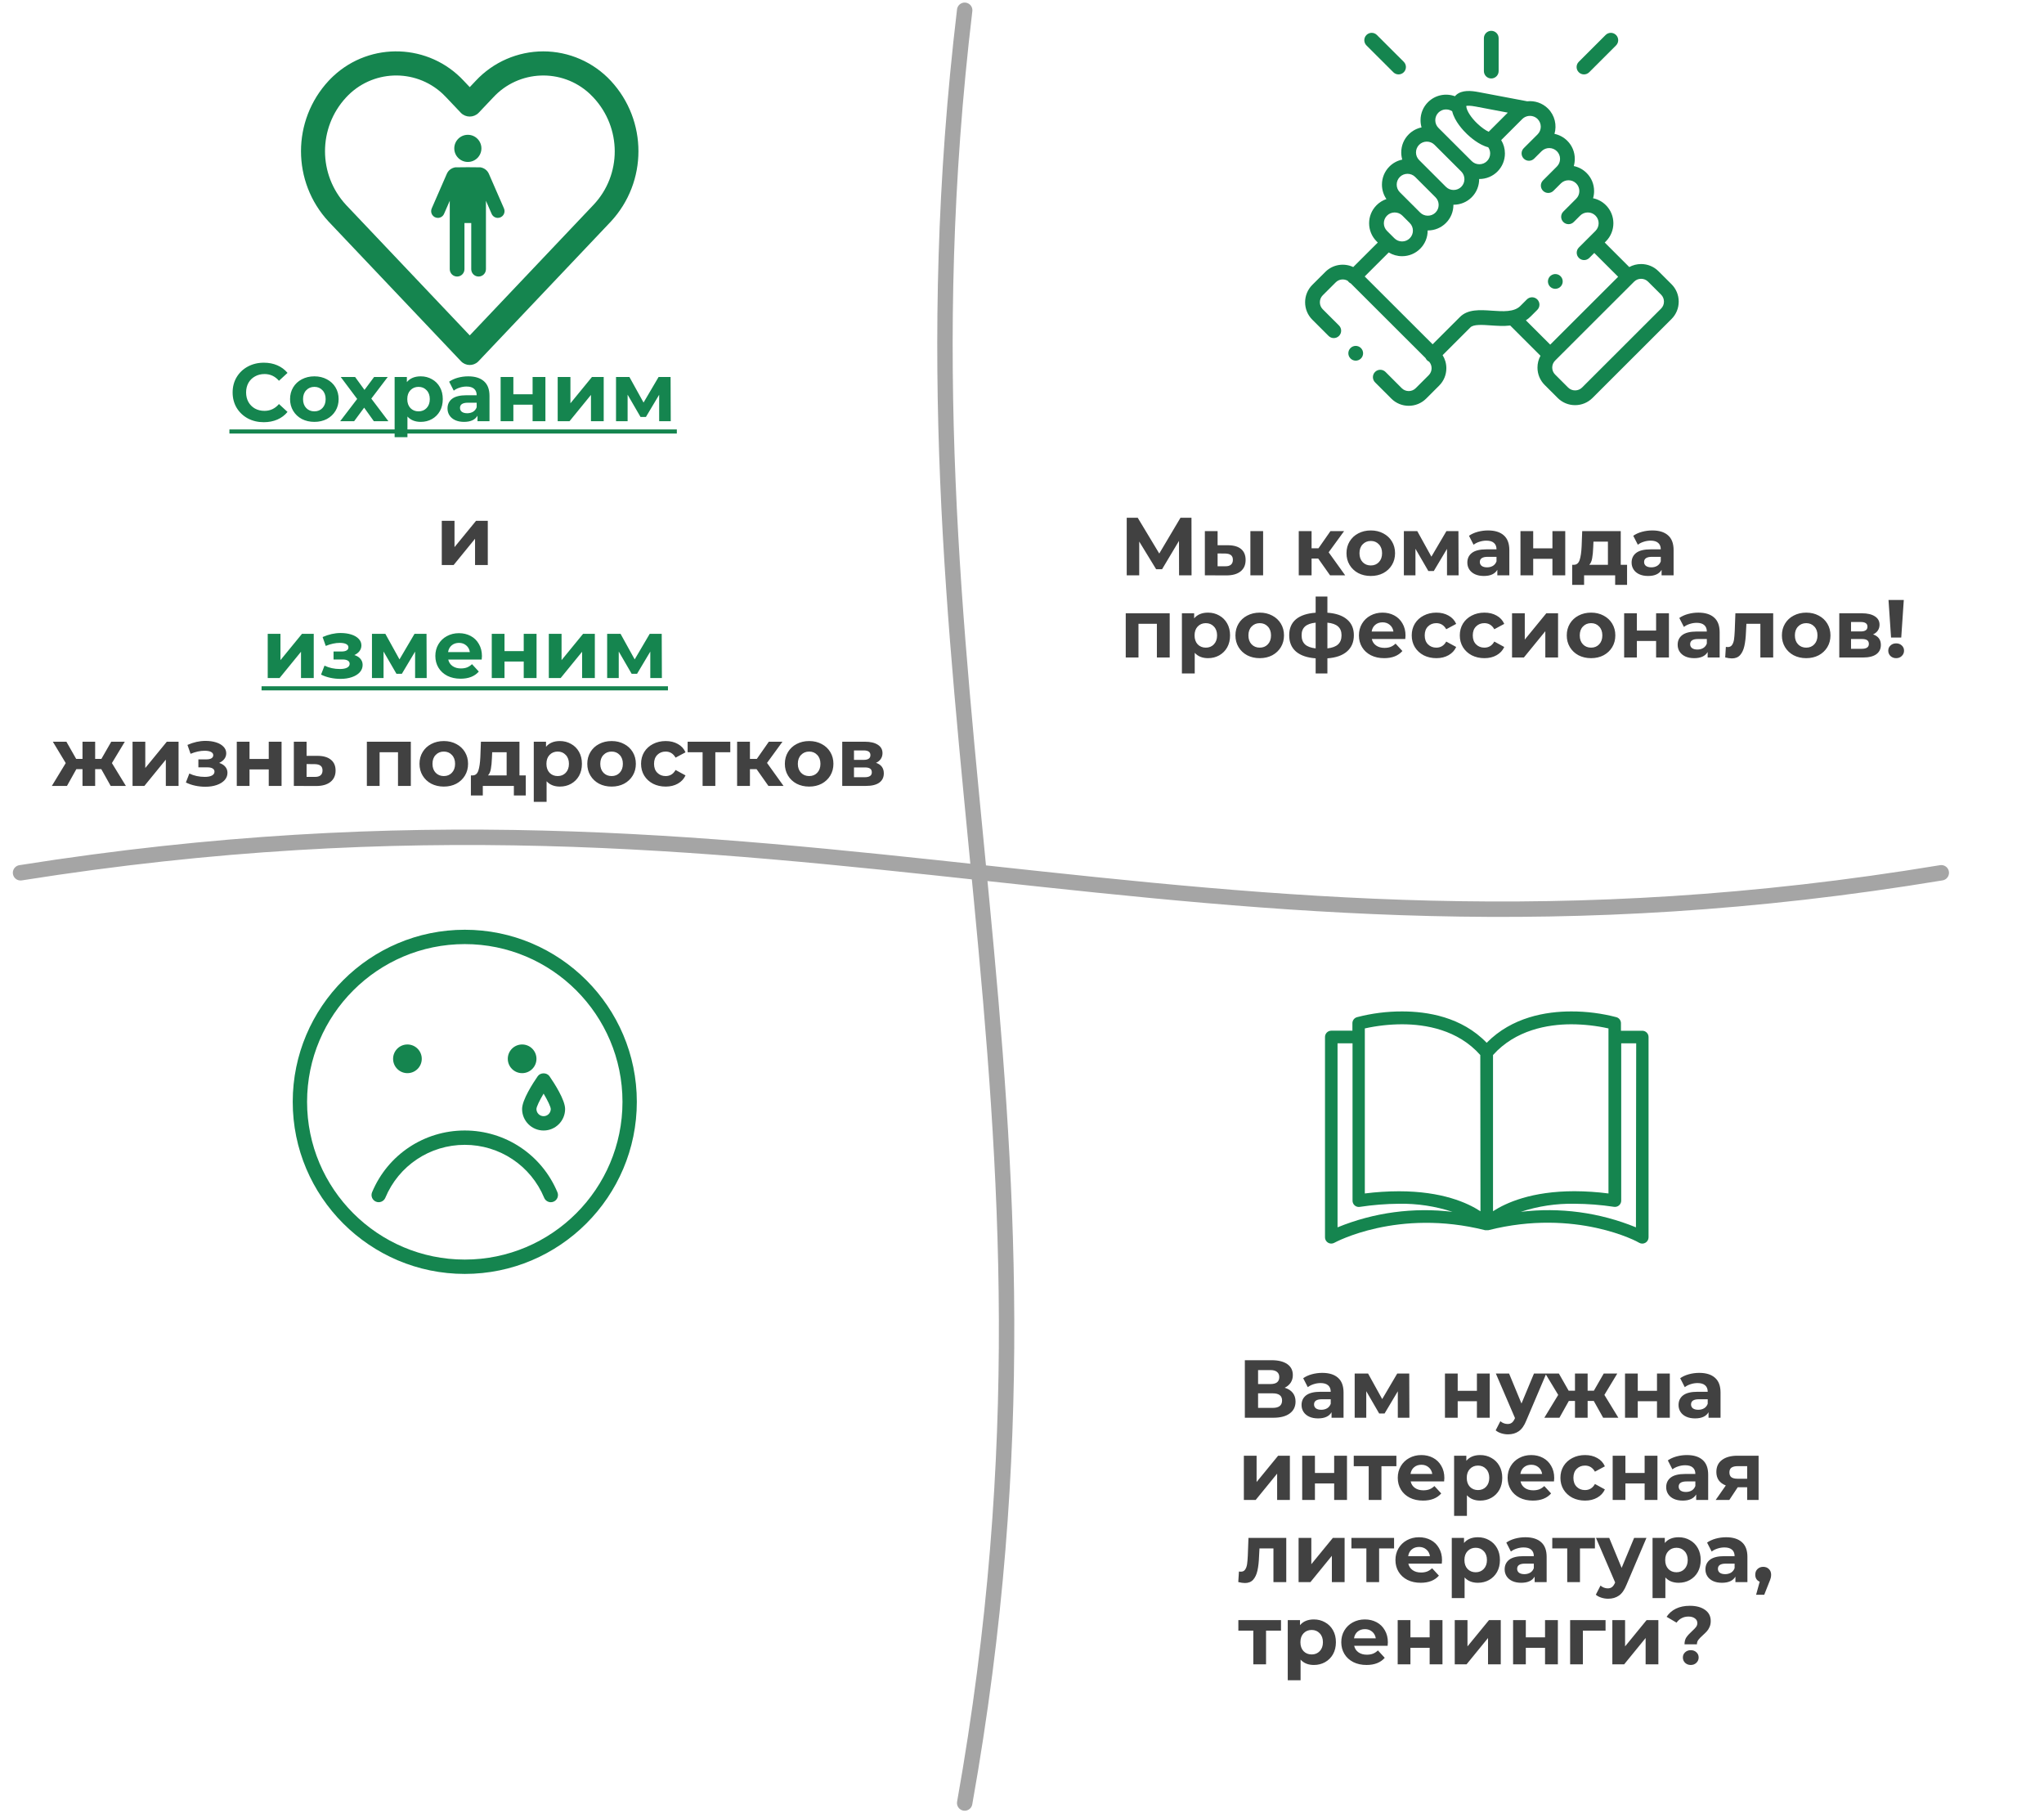 <svg width="398" height="353" viewBox="0 0 398 353" fill="none" xmlns="http://www.w3.org/2000/svg">
<path d="M187.84 2C171.863 136.128 212.501 212.534 187.84 351" stroke="#A5A5A5" stroke-width="3" stroke-linecap="round"/>
<path d="M378 169.909C230.299 194.339 155.958 145.843 4 169.909" stroke="#A5A5A5" stroke-width="3" stroke-linecap="round"/>
<path d="M19.728 149.736H18.528V153H16.064V149.736H14.864L13.04 153H10.096L12.8 148.552L10.288 144.392H12.928L14.832 147.736H16.064V144.392H18.528V147.736H19.744L21.664 144.392H24.304L21.792 148.552L24.512 153H21.552L19.728 149.736ZM25.809 144.392H28.289V149.512L32.481 144.392H34.769V153H32.289V147.88L28.113 153H25.809V144.392ZM42.675 148.52C43.187 148.68 43.581 148.925 43.859 149.256C44.147 149.587 44.291 149.981 44.291 150.44C44.291 150.984 44.104 151.464 43.731 151.88C43.357 152.285 42.845 152.6 42.195 152.824C41.544 153.048 40.808 153.16 39.987 153.16C39.315 153.16 38.653 153.091 38.003 152.952C37.352 152.813 36.749 152.605 36.195 152.328L36.867 150.584C37.773 151.021 38.776 151.24 39.875 151.24C40.461 151.24 40.92 151.155 41.251 150.984C41.592 150.803 41.763 150.552 41.763 150.232C41.763 149.955 41.645 149.747 41.411 149.608C41.176 149.459 40.835 149.384 40.387 149.384H38.627V147.832H40.163C40.6 147.832 40.936 147.763 41.171 147.624C41.405 147.485 41.523 147.283 41.523 147.016C41.523 146.739 41.373 146.525 41.075 146.376C40.787 146.227 40.371 146.152 39.827 146.152C38.995 146.152 38.088 146.349 37.107 146.744L36.499 145.016C37.693 144.493 38.856 144.232 39.987 144.232C40.765 144.232 41.459 144.328 42.067 144.52C42.685 144.712 43.171 144.995 43.523 145.368C43.875 145.731 44.051 146.157 44.051 146.648C44.051 147.053 43.928 147.421 43.683 147.752C43.437 148.072 43.101 148.328 42.675 148.52ZM46.106 144.392H48.586V147.752H52.33V144.392H54.826V153H52.33V149.784H48.586V153H46.106V144.392ZM61.872 147.144C62.992 147.155 63.85 147.411 64.448 147.912C65.045 148.403 65.344 149.101 65.344 150.008C65.344 150.957 65.008 151.699 64.336 152.232C63.674 152.755 62.741 153.016 61.536 153.016L57.216 153V144.392H59.696V147.144H61.872ZM61.312 151.24C61.792 151.251 62.16 151.149 62.416 150.936C62.672 150.723 62.8 150.403 62.8 149.976C62.8 149.56 62.672 149.256 62.416 149.064C62.17 148.872 61.802 148.771 61.312 148.76L59.696 148.744V151.24H61.312ZM79.994 144.392V153H77.498V146.44H73.914V153H71.434V144.392H79.994ZM86.419 153.128C85.513 153.128 84.697 152.941 83.972 152.568C83.257 152.184 82.697 151.656 82.291 150.984C81.886 150.312 81.683 149.549 81.683 148.696C81.683 147.843 81.886 147.08 82.291 146.408C82.697 145.736 83.257 145.213 83.972 144.84C84.697 144.456 85.513 144.264 86.419 144.264C87.326 144.264 88.137 144.456 88.852 144.84C89.566 145.213 90.126 145.736 90.531 146.408C90.937 147.08 91.139 147.843 91.139 148.696C91.139 149.549 90.937 150.312 90.531 150.984C90.126 151.656 89.566 152.184 88.852 152.568C88.137 152.941 87.326 153.128 86.419 153.128ZM86.419 151.08C87.059 151.08 87.582 150.867 87.987 150.44C88.403 150.003 88.612 149.421 88.612 148.696C88.612 147.971 88.403 147.395 87.987 146.968C87.582 146.531 87.059 146.312 86.419 146.312C85.779 146.312 85.251 146.531 84.835 146.968C84.419 147.395 84.212 147.971 84.212 148.696C84.212 149.421 84.419 150.003 84.835 150.44C85.251 150.867 85.779 151.08 86.419 151.08ZM102.379 150.952V154.856H100.059V153H94.011V154.856H91.691V150.952H92.043C92.577 150.941 92.945 150.627 93.147 150.008C93.35 149.389 93.478 148.509 93.531 147.368L93.643 144.392H101.147V150.952H102.379ZM95.787 147.544C95.755 148.419 95.686 149.133 95.579 149.688C95.483 150.243 95.297 150.664 95.019 150.952H98.651V146.44H95.835L95.787 147.544ZM109.022 144.264C109.822 144.264 110.547 144.451 111.198 144.824C111.859 145.187 112.377 145.704 112.75 146.376C113.123 147.037 113.31 147.811 113.31 148.696C113.31 149.581 113.123 150.36 112.75 151.032C112.377 151.693 111.859 152.211 111.198 152.584C110.547 152.947 109.822 153.128 109.022 153.128C107.923 153.128 107.059 152.781 106.43 152.088V156.104H103.934V144.392H106.318V145.384C106.937 144.637 107.838 144.264 109.022 144.264ZM108.59 151.08C109.23 151.08 109.753 150.867 110.158 150.44C110.574 150.003 110.782 149.421 110.782 148.696C110.782 147.971 110.574 147.395 110.158 146.968C109.753 146.531 109.23 146.312 108.59 146.312C107.95 146.312 107.422 146.531 107.006 146.968C106.601 147.395 106.398 147.971 106.398 148.696C106.398 149.421 106.601 150.003 107.006 150.44C107.422 150.867 107.95 151.08 108.59 151.08ZM119.091 153.128C118.185 153.128 117.369 152.941 116.643 152.568C115.929 152.184 115.369 151.656 114.963 150.984C114.558 150.312 114.355 149.549 114.355 148.696C114.355 147.843 114.558 147.08 114.963 146.408C115.369 145.736 115.929 145.213 116.643 144.84C117.369 144.456 118.185 144.264 119.091 144.264C119.998 144.264 120.809 144.456 121.523 144.84C122.238 145.213 122.798 145.736 123.203 146.408C123.609 147.08 123.811 147.843 123.811 148.696C123.811 149.549 123.609 150.312 123.203 150.984C122.798 151.656 122.238 152.184 121.523 152.568C120.809 152.941 119.998 153.128 119.091 153.128ZM119.091 151.08C119.731 151.08 120.254 150.867 120.659 150.44C121.075 150.003 121.283 149.421 121.283 148.696C121.283 147.971 121.075 147.395 120.659 146.968C120.254 146.531 119.731 146.312 119.091 146.312C118.451 146.312 117.923 146.531 117.507 146.968C117.091 147.395 116.883 147.971 116.883 148.696C116.883 149.421 117.091 150.003 117.507 150.44C117.923 150.867 118.451 151.08 119.091 151.08ZM129.624 153.128C128.707 153.128 127.88 152.941 127.144 152.568C126.419 152.184 125.848 151.656 125.432 150.984C125.027 150.312 124.824 149.549 124.824 148.696C124.824 147.843 125.027 147.08 125.432 146.408C125.848 145.736 126.419 145.213 127.144 144.84C127.88 144.456 128.707 144.264 129.624 144.264C130.531 144.264 131.32 144.456 131.992 144.84C132.675 145.213 133.171 145.752 133.48 146.456L131.544 147.496C131.096 146.707 130.451 146.312 129.608 146.312C128.957 146.312 128.419 146.525 127.992 146.952C127.565 147.379 127.352 147.96 127.352 148.696C127.352 149.432 127.565 150.013 127.992 150.44C128.419 150.867 128.957 151.08 129.608 151.08C130.461 151.08 131.107 150.685 131.544 149.896L133.48 150.952C133.171 151.635 132.675 152.168 131.992 152.552C131.32 152.936 130.531 153.128 129.624 153.128ZM142.198 146.44H139.286V153H136.806V146.44H133.894V144.392H142.198V146.44ZM147.32 149.736H146.024V153H143.528V144.392H146.024V147.736H147.368L149.704 144.392H152.36L149.352 148.52L152.568 153H149.624L147.32 149.736ZM157.56 153.128C156.653 153.128 155.837 152.941 155.112 152.568C154.397 152.184 153.837 151.656 153.432 150.984C153.027 150.312 152.824 149.549 152.824 148.696C152.824 147.843 153.027 147.08 153.432 146.408C153.837 145.736 154.397 145.213 155.112 144.84C155.837 144.456 156.653 144.264 157.56 144.264C158.467 144.264 159.277 144.456 159.992 144.84C160.707 145.213 161.267 145.736 161.672 146.408C162.077 147.08 162.28 147.843 162.28 148.696C162.28 149.549 162.077 150.312 161.672 150.984C161.267 151.656 160.707 152.184 159.992 152.568C159.277 152.941 158.467 153.128 157.56 153.128ZM157.56 151.08C158.2 151.08 158.723 150.867 159.128 150.44C159.544 150.003 159.752 149.421 159.752 148.696C159.752 147.971 159.544 147.395 159.128 146.968C158.723 146.531 158.2 146.312 157.56 146.312C156.92 146.312 156.392 146.531 155.976 146.968C155.56 147.395 155.352 147.971 155.352 148.696C155.352 149.421 155.56 150.003 155.976 150.44C156.392 150.867 156.92 151.08 157.56 151.08ZM170.573 148.504C171.586 148.845 172.093 149.528 172.093 150.552C172.093 151.331 171.8 151.933 171.213 152.36C170.626 152.787 169.752 153 168.589 153H163.997V144.392H168.397C169.474 144.392 170.317 144.589 170.925 144.984C171.533 145.368 171.837 145.912 171.837 146.616C171.837 147.043 171.725 147.421 171.501 147.752C171.288 148.072 170.978 148.323 170.573 148.504ZM166.285 147.928H168.173C169.048 147.928 169.485 147.619 169.485 147C169.485 146.392 169.048 146.088 168.173 146.088H166.285V147.928ZM168.381 151.304C169.298 151.304 169.757 150.989 169.757 150.36C169.757 150.029 169.65 149.789 169.437 149.64C169.224 149.48 168.888 149.4 168.429 149.4H166.285V151.304H168.381Z" fill="#414141"/>
<path d="M51.36 82.192C50.218 82.192 49.184 81.947 48.256 81.456C47.339 80.955 46.613 80.267 46.08 79.392C45.557 78.507 45.296 77.509 45.296 76.4C45.296 75.291 45.557 74.299 46.08 73.424C46.613 72.539 47.339 71.851 48.256 71.36C49.184 70.859 50.224 70.608 51.376 70.608C52.346 70.608 53.221 70.779 54 71.12C54.789 71.461 55.45 71.952 55.984 72.592L54.32 74.128C53.562 73.253 52.624 72.816 51.504 72.816C50.81 72.816 50.192 72.971 49.648 73.28C49.104 73.579 48.677 74 48.368 74.544C48.069 75.088 47.92 75.707 47.92 76.4C47.92 77.093 48.069 77.712 48.368 78.256C48.677 78.8 49.104 79.227 49.648 79.536C50.192 79.835 50.81 79.984 51.504 79.984C52.624 79.984 53.562 79.541 54.32 78.656L55.984 80.192C55.45 80.843 54.789 81.339 54 81.68C53.211 82.021 52.331 82.192 51.36 82.192ZM61.216 82.128C60.31 82.128 59.494 81.941 58.768 81.568C58.054 81.184 57.494 80.656 57.088 79.984C56.683 79.312 56.48 78.549 56.48 77.696C56.48 76.843 56.683 76.08 57.088 75.408C57.494 74.736 58.054 74.213 58.768 73.84C59.494 73.456 60.31 73.264 61.216 73.264C62.123 73.264 62.934 73.456 63.648 73.84C64.363 74.213 64.923 74.736 65.328 75.408C65.734 76.08 65.936 76.843 65.936 77.696C65.936 78.549 65.734 79.312 65.328 79.984C64.923 80.656 64.363 81.184 63.648 81.568C62.934 81.941 62.123 82.128 61.216 82.128ZM61.216 80.08C61.856 80.08 62.379 79.867 62.784 79.44C63.2 79.003 63.408 78.421 63.408 77.696C63.408 76.971 63.2 76.395 62.784 75.968C62.379 75.531 61.856 75.312 61.216 75.312C60.576 75.312 60.048 75.531 59.632 75.968C59.216 76.395 59.008 76.971 59.008 77.696C59.008 78.421 59.216 79.003 59.632 79.44C60.048 79.867 60.576 80.08 61.216 80.08ZM72.796 82L70.907 79.36L68.956 82H66.236L69.547 77.664L66.347 73.392H69.147L70.972 75.904L72.844 73.392H75.499L72.299 77.6L75.627 82H72.796ZM81.928 73.264C82.728 73.264 83.454 73.451 84.104 73.824C84.766 74.187 85.283 74.704 85.656 75.376C86.03 76.037 86.216 76.811 86.216 77.696C86.216 78.581 86.03 79.36 85.656 80.032C85.283 80.693 84.766 81.211 84.104 81.584C83.454 81.947 82.728 82.128 81.928 82.128C80.83 82.128 79.966 81.781 79.336 81.088V85.104H76.84V73.392H79.224V74.384C79.843 73.637 80.744 73.264 81.928 73.264ZM81.496 80.08C82.136 80.08 82.659 79.867 83.064 79.44C83.48 79.003 83.688 78.421 83.688 77.696C83.688 76.971 83.48 76.395 83.064 75.968C82.659 75.531 82.136 75.312 81.496 75.312C80.856 75.312 80.328 75.531 79.912 75.968C79.507 76.395 79.304 76.971 79.304 77.696C79.304 78.421 79.507 79.003 79.912 79.44C80.328 79.867 80.856 80.08 81.496 80.08ZM91.169 73.264C92.502 73.264 93.526 73.584 94.241 74.224C94.956 74.853 95.313 75.808 95.313 77.088V82H92.977V80.928C92.508 81.728 91.633 82.128 90.353 82.128C89.692 82.128 89.116 82.016 88.625 81.792C88.145 81.568 87.777 81.259 87.521 80.864C87.265 80.469 87.137 80.021 87.137 79.52C87.137 78.72 87.436 78.091 88.033 77.632C88.641 77.173 89.574 76.944 90.833 76.944H92.817C92.817 76.4 92.652 75.984 92.321 75.696C91.99 75.397 91.494 75.248 90.833 75.248C90.374 75.248 89.921 75.323 89.473 75.472C89.036 75.611 88.662 75.803 88.353 76.048L87.457 74.304C87.926 73.973 88.486 73.717 89.137 73.536C89.798 73.355 90.476 73.264 91.169 73.264ZM90.977 80.448C91.404 80.448 91.782 80.352 92.113 80.16C92.444 79.957 92.678 79.664 92.817 79.28V78.4H91.105C90.081 78.4 89.569 78.736 89.569 79.408C89.569 79.728 89.692 79.984 89.937 80.176C90.193 80.357 90.54 80.448 90.977 80.448ZM97.481 73.392H99.961V76.752H103.705V73.392H106.201V82H103.705V78.784H99.961V82H97.481V73.392ZM108.591 73.392H111.071V78.512L115.263 73.392H117.551V82H115.071V76.88L110.895 82H108.591V73.392ZM128.35 82V76.848L125.774 81.168H124.718L122.206 76.832V82H119.95V73.392H122.558L125.31 78.368L128.238 73.392H130.574L130.606 82H128.35ZM52.13 123.392H54.61V128.512L58.802 123.392H61.09V132H58.61V126.88L54.434 132H52.13V123.392ZM68.995 127.52C69.507 127.68 69.902 127.925 70.179 128.256C70.467 128.587 70.611 128.981 70.611 129.44C70.611 129.984 70.424 130.464 70.051 130.88C69.678 131.285 69.166 131.6 68.515 131.824C67.864 132.048 67.128 132.16 66.307 132.16C65.635 132.16 64.974 132.091 64.323 131.952C63.672 131.813 63.07 131.605 62.515 131.328L63.187 129.584C64.094 130.021 65.096 130.24 66.195 130.24C66.782 130.24 67.24 130.155 67.571 129.984C67.912 129.803 68.083 129.552 68.083 129.232C68.083 128.955 67.966 128.747 67.731 128.608C67.496 128.459 67.155 128.384 66.707 128.384H64.947V126.832H66.483C66.92 126.832 67.256 126.763 67.491 126.624C67.726 126.485 67.843 126.283 67.843 126.016C67.843 125.739 67.694 125.525 67.395 125.376C67.107 125.227 66.691 125.152 66.147 125.152C65.315 125.152 64.408 125.349 63.427 125.744L62.819 124.016C64.014 123.493 65.176 123.232 66.307 123.232C67.086 123.232 67.779 123.328 68.387 123.52C69.006 123.712 69.491 123.995 69.843 124.368C70.195 124.731 70.371 125.157 70.371 125.648C70.371 126.053 70.248 126.421 70.003 126.752C69.758 127.072 69.422 127.328 68.995 127.52ZM80.827 132V126.848L78.251 131.168H77.195L74.683 126.832V132H72.427V123.392H75.035L77.787 128.368L80.715 123.392H83.051L83.083 132H80.827ZM93.841 127.728C93.841 127.76 93.825 127.984 93.793 128.4H87.281C87.399 128.933 87.676 129.355 88.113 129.664C88.551 129.973 89.095 130.128 89.745 130.128C90.193 130.128 90.588 130.064 90.929 129.936C91.281 129.797 91.607 129.584 91.905 129.296L93.233 130.736C92.423 131.664 91.239 132.128 89.681 132.128C88.711 132.128 87.852 131.941 87.105 131.568C86.359 131.184 85.783 130.656 85.377 129.984C84.972 129.312 84.769 128.549 84.769 127.696C84.769 126.853 84.967 126.096 85.361 125.424C85.767 124.741 86.316 124.213 87.009 123.84C87.713 123.456 88.497 123.264 89.361 123.264C90.204 123.264 90.967 123.445 91.649 123.808C92.332 124.171 92.865 124.693 93.249 125.376C93.644 126.048 93.841 126.832 93.841 127.728ZM89.377 125.152C88.812 125.152 88.337 125.312 87.953 125.632C87.569 125.952 87.335 126.389 87.249 126.944H91.489C91.404 126.4 91.169 125.968 90.785 125.648C90.401 125.317 89.932 125.152 89.377 125.152ZM95.755 123.392H98.235V126.752H101.979V123.392H104.475V132H101.979V128.784H98.235V132H95.755V123.392ZM106.864 123.392H109.344V128.512L113.536 123.392H115.824V132H113.344V126.88L109.168 132H106.864V123.392ZM126.623 132V126.848L124.047 131.168H122.991L120.479 126.832V132H118.223V123.392H120.831L123.583 128.368L126.511 123.392H128.847L128.879 132H126.623Z" fill="#15854F"/>
<path d="M86.02 101.392H88.5V106.512L92.692 101.392H94.98V110H92.5V104.88L88.324 110H86.02V101.392Z" fill="#414141"/>
<path d="M44.672 83.6H131.79V84.4H44.672V83.6Z" fill="#15854F"/>
<path d="M50.93 133.6H130.063V134.4H50.93V133.6Z" fill="#15854F"/>
<path d="M118.941 15.739C115.542 12.086 110.78 10.008 105.791 10C100.798 10.006 96.03 12.084 92.627 15.737L91.467 16.963L90.306 15.737C83.553 8.468 72.184 8.051 64.915 14.805C64.593 15.104 64.282 15.415 63.983 15.737C56.818 23.465 56.818 35.408 63.983 43.136L89.762 70.322C90.654 71.263 92.14 71.304 93.082 70.412C93.112 70.383 93.142 70.353 93.171 70.322L118.941 43.136C126.105 35.409 126.105 23.467 118.941 15.739ZM115.543 39.903H115.541L91.467 65.294L67.39 39.903C61.917 33.998 61.917 24.873 67.39 18.968C72.361 13.581 80.757 13.243 86.145 18.214C86.406 18.455 86.658 18.707 86.899 18.968L89.762 21.988C90.705 22.925 92.228 22.925 93.171 21.988L96.034 18.971C101.004 13.583 109.401 13.246 114.789 18.216C115.05 18.457 115.302 18.709 115.543 18.971C121.064 24.885 121.105 34.026 115.543 39.903Z" fill="#15854F"/>
<path d="M91.097 31.527C92.556 31.527 93.739 30.344 93.739 28.885C93.739 27.425 92.556 26.243 91.097 26.243C89.638 26.243 88.455 27.425 88.455 28.885C88.455 30.344 89.638 31.527 91.097 31.527Z" fill="#15854F"/>
<path d="M98.135 40.583L95.19 33.83C94.893 33.148 94.268 32.697 93.552 32.575C93.444 32.546 88.752 32.546 88.64 32.576C87.924 32.698 87.301 33.15 87.005 33.83L84.06 40.583C83.884 40.989 83.923 41.456 84.165 41.826C84.408 42.196 84.82 42.419 85.263 42.419C85.784 42.419 86.256 42.11 86.465 41.631L87.575 39.087V52.404C87.575 53.194 88.215 53.835 89.006 53.835C89.797 53.835 90.437 53.194 90.437 52.404V43.421H91.758V52.404C91.758 53.194 92.399 53.835 93.189 53.835C93.979 53.835 94.62 53.194 94.62 52.404V39.086L95.73 41.632C95.939 42.11 96.411 42.419 96.933 42.419C97.375 42.419 97.787 42.196 98.029 41.826C98.272 41.456 98.312 40.989 98.135 40.583Z" fill="#15854F"/>
<path d="M290.373 15.276C291.166 15.276 291.809 14.633 291.809 13.84V7.436C291.809 6.643 291.166 6 290.373 6C289.58 6 288.938 6.643 288.938 7.436V13.84C288.938 14.633 289.581 15.276 290.373 15.276Z" fill="#15854F"/>
<path d="M325.471 55.33L322.934 52.8C322.032 51.899 320.829 51.403 319.548 51.403C318.729 51.403 317.942 51.607 317.245 51.989L312.465 47.214L312.698 46.982C314.637 45.039 314.636 41.881 312.697 39.945C312.005 39.251 311.14 38.788 310.198 38.593C310.328 38.145 310.396 37.676 310.396 37.196C310.396 35.862 309.878 34.612 308.94 33.678C308.247 32.983 307.383 32.521 306.44 32.326C306.57 31.878 306.638 31.409 306.638 30.929C306.638 29.595 306.12 28.344 305.181 27.409C304.471 26.7 303.599 26.252 302.683 26.061C303.173 24.372 302.755 22.471 301.426 21.14C300.32 20.039 298.819 19.565 297.372 19.719L287.9 17.926C286.456 17.652 284.652 17.471 283.513 18.509C283.441 18.575 283.368 18.65 283.296 18.734C281.53 18.091 279.471 18.474 278.057 19.886C277.119 20.823 276.602 22.073 276.602 23.407C276.602 23.887 276.67 24.356 276.799 24.804C275.858 24.998 274.995 25.46 274.304 26.152C273.364 27.088 272.846 28.337 272.845 29.669C272.845 30.15 272.913 30.62 273.043 31.07C272.102 31.264 271.238 31.725 270.545 32.417C269.605 33.356 269.088 34.607 269.088 35.939C269.088 36.959 269.392 37.932 269.957 38.753C269.244 38.995 268.591 39.397 268.044 39.943C266.104 41.881 266.103 45.039 268.046 46.985L268.278 47.216L263.497 51.988C261.72 51.151 259.531 51.464 258.065 52.929L255.527 55.46C254.624 56.361 254.127 57.564 254.127 58.846C254.127 60.129 254.624 61.332 255.527 62.233L258.695 65.397C259.256 65.958 260.165 65.957 260.725 65.396C261.286 64.835 261.285 63.926 260.724 63.366L257.556 60.202C257.197 59.843 256.999 59.361 256.999 58.847C256.999 58.332 257.197 57.851 257.556 57.492L260.094 54.961C260.728 54.328 261.699 54.233 262.436 54.674C262.488 54.752 262.548 54.826 262.616 54.895C262.74 55.019 262.88 55.113 263.029 55.182L277.585 69.717C277.654 69.868 277.749 70.01 277.873 70.134C277.994 70.254 278.132 70.348 278.278 70.416C278.585 70.764 278.755 71.209 278.755 71.683C278.755 72.198 278.557 72.679 278.198 73.038L275.662 75.571C274.913 76.317 273.694 76.317 272.947 75.573L269.779 72.405C269.219 71.845 268.31 71.845 267.749 72.405C267.188 72.966 267.188 73.875 267.749 74.436L270.919 77.606C271.852 78.535 273.077 79 274.303 79C275.529 79 276.756 78.535 277.69 77.605L280.227 75.07C281.13 74.169 281.627 72.966 281.627 71.683C281.627 70.768 281.373 69.894 280.9 69.14L286.28 63.767C286.286 63.761 286.291 63.755 286.297 63.749C286.913 63.112 288.629 63.231 290.288 63.347C291.467 63.429 292.781 63.52 294.065 63.372L299.957 69.257C299.576 69.953 299.372 70.738 299.372 71.556C299.372 72.837 299.869 74.039 300.772 74.941L303.309 77.475C304.212 78.377 305.414 78.873 306.696 78.873C307.977 78.873 309.18 78.377 310.082 77.475L325.472 62.104C326.375 61.203 326.872 60 326.872 58.717C326.872 57.435 326.375 56.232 325.471 55.33ZM287.366 20.747L293.594 21.927L289.866 25.653C289.289 25.376 288.499 24.859 287.632 24.03C286.445 22.894 285.596 21.583 285.519 20.765C285.518 20.765 285.518 20.765 285.518 20.764C285.518 20.764 285.518 20.764 285.518 20.764C285.513 20.705 285.511 20.658 285.512 20.622C285.7 20.577 286.198 20.526 287.366 20.747ZM280.086 21.918C280.813 21.192 281.943 21.108 282.765 21.664C283.231 23.617 284.897 25.387 285.647 26.105C286.202 26.636 287.985 28.23 289.784 28.668C290.027 29.017 290.159 29.433 290.159 29.871C290.159 30.437 289.942 30.965 289.546 31.361C289.151 31.757 288.621 31.975 288.055 31.975C287.489 31.975 286.959 31.757 286.562 31.359L286.562 31.359L286.561 31.358L280.086 24.894C279.691 24.5 279.473 23.972 279.473 23.407C279.474 22.841 279.691 22.313 280.086 21.918ZM276.334 28.184C276.729 27.788 277.258 27.57 277.823 27.57C278.389 27.57 278.92 27.789 279.318 28.186L284.532 33.39C285.353 34.212 285.353 35.551 284.535 36.37C284.138 36.766 283.606 36.984 283.039 36.984C282.472 36.984 281.94 36.766 281.545 36.372L281.545 36.372L277.589 32.417C277.583 32.411 277.576 32.405 277.57 32.399L276.332 31.162C275.935 30.765 275.717 30.236 275.717 29.671C275.718 29.108 275.935 28.581 276.334 28.184ZM272.575 34.449C272.97 34.054 273.5 33.837 274.067 33.837C274.63 33.837 275.155 34.051 275.549 34.439L279.517 38.405C279.912 38.799 280.13 39.327 280.13 39.892C280.13 40.456 279.912 40.984 279.515 41.38C279.12 41.774 278.59 41.992 278.024 41.992C277.457 41.992 276.926 41.774 276.53 41.38L275.092 39.943C275.091 39.942 275.091 39.942 275.091 39.942L272.575 37.429C272.178 37.032 271.96 36.503 271.96 35.939C271.96 35.374 272.178 34.845 272.575 34.449ZM270.074 41.975C270.471 41.578 271.002 41.36 271.568 41.36C272.134 41.36 272.665 41.578 273.062 41.974L274.502 43.413C274.898 43.807 275.116 44.335 275.116 44.9C275.116 45.465 274.898 45.992 274.499 46.389C274.104 46.785 273.575 47.003 273.008 47.003C272.442 47.003 271.913 46.785 271.515 46.387L271.334 46.207C271.332 46.205 271.33 46.202 271.328 46.2C271.325 46.197 271.322 46.195 271.319 46.192L270.075 44.953C269.254 44.13 269.253 42.794 270.074 41.975ZM299.336 58.294C298.775 57.733 297.866 57.733 297.305 58.293L296.028 59.569C294.814 60.783 292.614 60.63 290.487 60.482C288.177 60.322 285.788 60.156 284.243 61.743L278.954 67.025L265.728 53.819L270.408 49.147C271.182 49.621 272.075 49.875 273.009 49.875C274.343 49.875 275.594 49.358 276.529 48.422C277.47 47.484 277.988 46.234 277.988 44.9C277.988 44.888 277.987 44.875 277.987 44.863C278 44.863 278.012 44.864 278.024 44.864C279.357 44.864 280.607 44.348 281.543 43.413C282.484 42.476 283.002 41.226 283.002 39.892C283.002 39.879 283.001 39.867 283.001 39.855C283.014 39.855 283.027 39.856 283.039 39.856C284.371 39.856 285.622 39.34 286.564 38.402C287.543 37.422 288.026 36.133 288.017 34.846C288.03 34.846 288.043 34.846 288.056 34.846C289.39 34.846 290.641 34.329 291.577 33.392C292.515 32.455 293.032 31.204 293.032 29.871C293.032 28.939 292.778 28.048 292.306 27.276L296.408 23.175C296.714 22.871 297.091 22.68 297.486 22.601C297.529 22.596 297.571 22.589 297.613 22.581C298.246 22.494 298.912 22.689 299.397 23.172C300.218 23.995 300.218 25.333 299.4 26.152L298.151 27.397C298.146 27.401 298.142 27.404 298.138 27.409L296.699 28.845C296.138 29.406 296.137 30.315 296.698 30.876C297.258 31.437 298.167 31.438 298.728 30.877L299.982 29.625C299.983 29.624 299.983 29.624 299.983 29.624L300.173 29.435C300.996 28.619 302.33 28.621 303.153 29.442C303.549 29.836 303.767 30.364 303.767 30.929C303.767 31.493 303.549 32.021 303.15 32.418L301.893 33.677C301.893 33.678 301.893 33.678 301.893 33.678L300.454 35.111C299.892 35.671 299.89 36.58 300.45 37.142C301.009 37.703 301.918 37.705 302.48 37.146L303.926 35.706C304.321 35.31 304.85 35.093 305.417 35.093C305.983 35.093 306.513 35.31 306.911 35.709C307.306 36.103 307.524 36.631 307.524 37.196C307.524 37.76 307.306 38.288 306.908 38.685L304.403 41.191C303.843 41.752 303.843 42.661 304.403 43.221C304.684 43.502 305.051 43.642 305.419 43.642C305.786 43.642 306.154 43.501 306.434 43.221L307.662 41.993C307.669 41.986 307.676 41.98 307.683 41.973C308.078 41.577 308.608 41.359 309.174 41.359C309.741 41.359 310.27 41.577 310.666 41.975C311.487 42.794 311.486 44.13 310.666 44.951L309.418 46.198C309.418 46.198 309.417 46.199 309.417 46.199C309.416 46.2 309.416 46.2 309.415 46.2L307.434 48.179C306.873 48.74 306.873 49.649 307.433 50.21C307.713 50.491 308.081 50.631 308.449 50.631C308.816 50.631 309.183 50.491 309.464 50.211L310.433 49.243L315.078 53.883L301.853 67.091L297.114 62.359C297.445 62.146 297.761 61.896 298.057 61.6L299.334 60.325C299.896 59.764 299.896 58.855 299.336 58.294ZM323.442 60.072L308.052 75.444C307.692 75.803 307.21 76.001 306.696 76.001C306.181 76.001 305.699 75.803 305.338 75.444L302.801 72.909C302.441 72.55 302.243 72.07 302.243 71.556C302.243 71.043 302.441 70.562 302.801 70.203L318.191 54.832C318.551 54.472 319.033 54.274 319.548 54.274C320.063 54.274 320.545 54.472 320.906 54.833L323.443 57.362C323.802 57.721 324 58.203 324 58.717C324 59.232 323.802 59.713 323.442 60.072Z" fill="#15854F"/>
<path d="M271.306 14.066C271.587 14.345 271.954 14.485 272.321 14.485C272.688 14.485 273.056 14.345 273.337 14.063C273.897 13.502 273.896 12.593 273.335 12.033L268.103 6.811C267.541 6.251 266.632 6.251 266.072 6.813C265.512 7.374 265.513 8.283 266.074 8.844L271.306 14.066Z" fill="#15854F"/>
<path d="M308.426 14.485C308.793 14.485 309.161 14.345 309.441 14.065L314.669 8.843C315.23 8.283 315.231 7.374 314.67 6.813C314.11 6.251 313.201 6.251 312.64 6.811L307.411 12.034C306.85 12.594 306.85 13.503 307.41 14.064C307.691 14.345 308.058 14.485 308.426 14.485Z" fill="#15854F"/>
<path d="M262.957 67.766C262.401 68.331 262.409 69.24 262.974 69.796L262.978 69.8C263.257 70.074 263.62 70.211 263.982 70.211C264.354 70.211 264.725 70.067 265.007 69.781C265.563 69.215 265.553 68.304 264.987 67.748C264.422 67.192 263.513 67.2 262.957 67.766Z" fill="#15854F"/>
<path d="M302.848 56.226C303.066 56.226 303.288 56.176 303.496 56.071C304.204 55.714 304.488 54.85 304.131 54.142C303.774 53.434 302.91 53.15 302.203 53.507L302.195 53.511C301.487 53.868 301.206 54.73 301.563 55.438C301.815 55.938 302.322 56.226 302.848 56.226Z" fill="#15854F"/>
<path d="M229.584 112L229.568 105.296L226.272 110.816H225.12L221.824 105.424V112H219.392V100.8H221.536L225.728 107.76L229.856 100.8H232L232.016 112H229.584ZM239.134 106.144C240.254 106.155 241.102 106.405 241.678 106.896C242.254 107.387 242.542 108.091 242.542 109.008C242.542 109.968 242.217 110.709 241.566 111.232C240.916 111.755 239.993 112.016 238.798 112.016L234.606 112V103.392H237.086V106.144H239.134ZM243.47 103.392H245.95V112H243.47V103.392ZM238.574 110.24C239.054 110.251 239.422 110.149 239.678 109.936C239.934 109.723 240.062 109.403 240.062 108.976C240.062 108.56 239.934 108.256 239.678 108.064C239.433 107.872 239.065 107.771 238.574 107.76L237.086 107.744V110.24H238.574ZM256.68 108.736H255.384V112H252.888V103.392H255.384V106.736H256.728L259.064 103.392H261.72L258.712 107.52L261.928 112H258.984L256.68 108.736ZM266.92 112.128C266.013 112.128 265.197 111.941 264.472 111.568C263.757 111.184 263.197 110.656 262.792 109.984C262.386 109.312 262.184 108.549 262.184 107.696C262.184 106.843 262.386 106.08 262.792 105.408C263.197 104.736 263.757 104.213 264.472 103.84C265.197 103.456 266.013 103.264 266.92 103.264C267.826 103.264 268.637 103.456 269.352 103.84C270.066 104.213 270.626 104.736 271.032 105.408C271.437 106.08 271.64 106.843 271.64 107.696C271.64 108.549 271.437 109.312 271.032 109.984C270.626 110.656 270.066 111.184 269.352 111.568C268.637 111.941 267.826 112.128 266.92 112.128ZM266.92 110.08C267.56 110.08 268.082 109.867 268.488 109.44C268.904 109.003 269.112 108.421 269.112 107.696C269.112 106.971 268.904 106.395 268.488 105.968C268.082 105.531 267.56 105.312 266.92 105.312C266.28 105.312 265.752 105.531 265.336 105.968C264.92 106.395 264.712 106.971 264.712 107.696C264.712 108.421 264.92 109.003 265.336 109.44C265.752 109.867 266.28 110.08 266.92 110.08ZM281.756 112V106.848L279.18 111.168H278.124L275.612 106.832V112H273.356V103.392H275.964L278.716 108.368L281.644 103.392H283.98L284.012 112H281.756ZM289.747 103.264C291.08 103.264 292.104 103.584 292.819 104.224C293.534 104.853 293.891 105.808 293.891 107.088V112H291.555V110.928C291.086 111.728 290.211 112.128 288.931 112.128C288.27 112.128 287.694 112.016 287.203 111.792C286.723 111.568 286.355 111.259 286.099 110.864C285.843 110.469 285.715 110.021 285.715 109.52C285.715 108.72 286.014 108.091 286.611 107.632C287.219 107.173 288.152 106.944 289.411 106.944H291.395C291.395 106.4 291.23 105.984 290.899 105.696C290.568 105.397 290.072 105.248 289.411 105.248C288.952 105.248 288.499 105.323 288.051 105.472C287.614 105.611 287.24 105.803 286.931 106.048L286.035 104.304C286.504 103.973 287.064 103.717 287.715 103.536C288.376 103.355 289.054 103.264 289.747 103.264ZM289.555 110.448C289.982 110.448 290.36 110.352 290.691 110.16C291.022 109.957 291.256 109.664 291.395 109.28V108.4H289.683C288.659 108.4 288.147 108.736 288.147 109.408C288.147 109.728 288.27 109.984 288.515 110.176C288.771 110.357 289.118 110.448 289.555 110.448ZM296.059 103.392H298.539V106.752H302.283V103.392H304.779V112H302.283V108.784H298.539V112H296.059V103.392ZM316.817 109.952V113.856H314.497V112H308.449V113.856H306.129V109.952H306.481C307.014 109.941 307.382 109.627 307.585 109.008C307.787 108.389 307.915 107.509 307.969 106.368L308.081 103.392H315.585V109.952H316.817ZM310.225 106.544C310.193 107.419 310.123 108.133 310.017 108.688C309.921 109.243 309.734 109.664 309.457 109.952H313.089V105.44H310.273L310.225 106.544ZM321.732 103.264C323.065 103.264 324.089 103.584 324.804 104.224C325.518 104.853 325.876 105.808 325.876 107.088V112H323.54V110.928C323.07 111.728 322.196 112.128 320.916 112.128C320.254 112.128 319.678 112.016 319.188 111.792C318.708 111.568 318.34 111.259 318.084 110.864C317.828 110.469 317.7 110.021 317.7 109.52C317.7 108.72 317.998 108.091 318.596 107.632C319.204 107.173 320.137 106.944 321.396 106.944H323.38C323.38 106.4 323.214 105.984 322.884 105.696C322.553 105.397 322.057 105.248 321.396 105.248C320.937 105.248 320.484 105.323 320.036 105.472C319.598 105.611 319.225 105.803 318.916 106.048L318.02 104.304C318.489 103.973 319.049 103.717 319.7 103.536C320.361 103.355 321.038 103.264 321.732 103.264ZM321.54 110.448C321.966 110.448 322.345 110.352 322.676 110.16C323.006 109.957 323.241 109.664 323.38 109.28V108.4H321.668C320.644 108.4 320.132 108.736 320.132 109.408C320.132 109.728 320.254 109.984 320.5 110.176C320.756 110.357 321.102 110.448 321.54 110.448ZM227.76 119.392V128H225.264V121.44H221.68V128H219.2V119.392H227.76ZM235.225 119.264C236.025 119.264 236.75 119.451 237.401 119.824C238.062 120.187 238.58 120.704 238.953 121.376C239.326 122.037 239.513 122.811 239.513 123.696C239.513 124.581 239.326 125.36 238.953 126.032C238.58 126.693 238.062 127.211 237.401 127.584C236.75 127.947 236.025 128.128 235.225 128.128C234.126 128.128 233.262 127.781 232.633 127.088V131.104H230.137V119.392H232.521V120.384C233.14 119.637 234.041 119.264 235.225 119.264ZM234.793 126.08C235.433 126.08 235.956 125.867 236.361 125.44C236.777 125.003 236.985 124.421 236.985 123.696C236.985 122.971 236.777 122.395 236.361 121.968C235.956 121.531 235.433 121.312 234.793 121.312C234.153 121.312 233.625 121.531 233.209 121.968C232.804 122.395 232.601 122.971 232.601 123.696C232.601 124.421 232.804 125.003 233.209 125.44C233.625 125.867 234.153 126.08 234.793 126.08ZM245.295 128.128C244.388 128.128 243.572 127.941 242.847 127.568C242.132 127.184 241.572 126.656 241.167 125.984C240.761 125.312 240.559 124.549 240.559 123.696C240.559 122.843 240.761 122.08 241.167 121.408C241.572 120.736 242.132 120.213 242.847 119.84C243.572 119.456 244.388 119.264 245.295 119.264C246.201 119.264 247.012 119.456 247.727 119.84C248.441 120.213 249.001 120.736 249.407 121.408C249.812 122.08 250.015 122.843 250.015 123.696C250.015 124.549 249.812 125.312 249.407 125.984C249.001 126.656 248.441 127.184 247.727 127.568C247.012 127.941 246.201 128.128 245.295 128.128ZM245.295 126.08C245.935 126.08 246.457 125.867 246.863 125.44C247.279 125.003 247.487 124.421 247.487 123.696C247.487 122.971 247.279 122.395 246.863 121.968C246.457 121.531 245.935 121.312 245.295 121.312C244.655 121.312 244.127 121.531 243.711 121.968C243.295 122.395 243.087 122.971 243.087 123.696C243.087 124.421 243.295 125.003 243.711 125.44C244.127 125.867 244.655 126.08 245.295 126.08ZM263.619 123.664C263.619 124.997 263.171 126.053 262.275 126.832C261.39 127.6 260.121 128.043 258.467 128.16V131.104H256.179V128.16C254.526 128.043 253.251 127.605 252.355 126.848C251.47 126.08 251.027 125.019 251.027 123.664C251.027 122.331 251.465 121.296 252.339 120.56C253.225 119.824 254.505 119.397 256.179 119.28V116.128H258.467V119.28C260.121 119.397 261.39 119.829 262.275 120.576C263.171 121.323 263.619 122.352 263.619 123.664ZM253.443 123.664C253.443 124.432 253.662 125.024 254.099 125.44C254.537 125.856 255.23 126.117 256.179 126.224V121.216C255.23 121.312 254.537 121.563 254.099 121.968C253.662 122.363 253.443 122.928 253.443 123.664ZM258.467 126.224C259.417 126.117 260.11 125.856 260.547 125.44C260.995 125.024 261.219 124.432 261.219 123.664C261.219 122.928 260.995 122.363 260.547 121.968C260.11 121.563 259.417 121.312 258.467 121.216V126.224ZM273.677 123.728C273.677 123.76 273.661 123.984 273.629 124.4H267.117C267.235 124.933 267.512 125.355 267.949 125.664C268.387 125.973 268.931 126.128 269.581 126.128C270.029 126.128 270.424 126.064 270.765 125.936C271.117 125.797 271.443 125.584 271.741 125.296L273.069 126.736C272.259 127.664 271.075 128.128 269.517 128.128C268.547 128.128 267.688 127.941 266.941 127.568C266.195 127.184 265.619 126.656 265.213 125.984C264.808 125.312 264.605 124.549 264.605 123.696C264.605 122.853 264.803 122.096 265.197 121.424C265.603 120.741 266.152 120.213 266.845 119.84C267.549 119.456 268.333 119.264 269.197 119.264C270.04 119.264 270.803 119.445 271.485 119.808C272.168 120.171 272.701 120.693 273.085 121.376C273.48 122.048 273.677 122.832 273.677 123.728ZM269.213 121.152C268.648 121.152 268.173 121.312 267.789 121.632C267.405 121.952 267.171 122.389 267.085 122.944H271.325C271.24 122.4 271.005 121.968 270.621 121.648C270.237 121.317 269.768 121.152 269.213 121.152ZM279.687 128.128C278.769 128.128 277.943 127.941 277.207 127.568C276.481 127.184 275.911 126.656 275.495 125.984C275.089 125.312 274.887 124.549 274.887 123.696C274.887 122.843 275.089 122.08 275.495 121.408C275.911 120.736 276.481 120.213 277.207 119.84C277.943 119.456 278.769 119.264 279.687 119.264C280.593 119.264 281.383 119.456 282.055 119.84C282.737 120.213 283.233 120.752 283.543 121.456L281.607 122.496C281.159 121.707 280.513 121.312 279.671 121.312C279.02 121.312 278.481 121.525 278.055 121.952C277.628 122.379 277.415 122.96 277.415 123.696C277.415 124.432 277.628 125.013 278.055 125.44C278.481 125.867 279.02 126.08 279.671 126.08C280.524 126.08 281.169 125.685 281.607 124.896L283.543 125.952C283.233 126.635 282.737 127.168 282.055 127.552C281.383 127.936 280.593 128.128 279.687 128.128ZM289.046 128.128C288.129 128.128 287.302 127.941 286.566 127.568C285.841 127.184 285.27 126.656 284.854 125.984C284.449 125.312 284.246 124.549 284.246 123.696C284.246 122.843 284.449 122.08 284.854 121.408C285.27 120.736 285.841 120.213 286.566 119.84C287.302 119.456 288.129 119.264 289.046 119.264C289.953 119.264 290.742 119.456 291.414 119.84C292.097 120.213 292.593 120.752 292.902 121.456L290.966 122.496C290.518 121.707 289.873 121.312 289.03 121.312C288.379 121.312 287.841 121.525 287.414 121.952C286.987 122.379 286.774 122.96 286.774 123.696C286.774 124.432 286.987 125.013 287.414 125.44C287.841 125.867 288.379 126.08 289.03 126.08C289.883 126.08 290.529 125.685 290.966 124.896L292.902 125.952C292.593 126.635 292.097 127.168 291.414 127.552C290.742 127.936 289.953 128.128 289.046 128.128ZM294.419 119.392H296.899V124.512L301.091 119.392H303.379V128H300.899V122.88L296.723 128H294.419V119.392ZM309.81 128.128C308.903 128.128 308.087 127.941 307.362 127.568C306.647 127.184 306.087 126.656 305.682 125.984C305.277 125.312 305.074 124.549 305.074 123.696C305.074 122.843 305.277 122.08 305.682 121.408C306.087 120.736 306.647 120.213 307.362 119.84C308.087 119.456 308.903 119.264 309.81 119.264C310.717 119.264 311.527 119.456 312.242 119.84C312.957 120.213 313.517 120.736 313.922 121.408C314.327 122.08 314.53 122.843 314.53 123.696C314.53 124.549 314.327 125.312 313.922 125.984C313.517 126.656 312.957 127.184 312.242 127.568C311.527 127.941 310.717 128.128 309.81 128.128ZM309.81 126.08C310.45 126.08 310.973 125.867 311.378 125.44C311.794 125.003 312.002 124.421 312.002 123.696C312.002 122.971 311.794 122.395 311.378 121.968C310.973 121.531 310.45 121.312 309.81 121.312C309.17 121.312 308.642 121.531 308.226 121.968C307.81 122.395 307.602 122.971 307.602 123.696C307.602 124.421 307.81 125.003 308.226 125.44C308.642 125.867 309.17 126.08 309.81 126.08ZM316.247 119.392H318.727V122.752H322.471V119.392H324.967V128H322.471V124.784H318.727V128H316.247V119.392ZM330.7 119.264C332.034 119.264 333.058 119.584 333.772 120.224C334.487 120.853 334.844 121.808 334.844 123.088V128H332.508V126.928C332.039 127.728 331.164 128.128 329.884 128.128C329.223 128.128 328.647 128.016 328.156 127.792C327.676 127.568 327.308 127.259 327.052 126.864C326.796 126.469 326.668 126.021 326.668 125.52C326.668 124.72 326.967 124.091 327.564 123.632C328.172 123.173 329.106 122.944 330.364 122.944H332.348C332.348 122.4 332.183 121.984 331.852 121.696C331.522 121.397 331.026 121.248 330.364 121.248C329.906 121.248 329.452 121.323 329.004 121.472C328.567 121.611 328.194 121.803 327.884 122.048L326.988 120.304C327.458 119.973 328.018 119.717 328.668 119.536C329.33 119.355 330.007 119.264 330.7 119.264ZM330.508 126.448C330.935 126.448 331.314 126.352 331.644 126.16C331.975 125.957 332.21 125.664 332.348 125.28V124.4H330.636C329.612 124.4 329.1 124.736 329.1 125.408C329.1 125.728 329.223 125.984 329.468 126.176C329.724 126.357 330.071 126.448 330.508 126.448ZM345.269 119.392V128H342.773V121.44H340.053L339.973 122.96C339.93 124.091 339.823 125.029 339.653 125.776C339.482 126.523 339.205 127.109 338.821 127.536C338.437 127.963 337.903 128.176 337.221 128.176C336.858 128.176 336.426 128.112 335.925 127.984L336.053 125.936C336.223 125.957 336.346 125.968 336.421 125.968C336.794 125.968 337.071 125.835 337.253 125.568C337.445 125.291 337.573 124.944 337.637 124.528C337.701 124.101 337.749 123.541 337.781 122.848L337.909 119.392H345.269ZM351.701 128.128C350.794 128.128 349.978 127.941 349.253 127.568C348.538 127.184 347.978 126.656 347.573 125.984C347.167 125.312 346.965 124.549 346.965 123.696C346.965 122.843 347.167 122.08 347.573 121.408C347.978 120.736 348.538 120.213 349.253 119.84C349.978 119.456 350.794 119.264 351.701 119.264C352.607 119.264 353.418 119.456 354.133 119.84C354.847 120.213 355.407 120.736 355.813 121.408C356.218 122.08 356.421 122.843 356.421 123.696C356.421 124.549 356.218 125.312 355.813 125.984C355.407 126.656 354.847 127.184 354.133 127.568C353.418 127.941 352.607 128.128 351.701 128.128ZM351.701 126.08C352.341 126.08 352.863 125.867 353.269 125.44C353.685 125.003 353.893 124.421 353.893 123.696C353.893 122.971 353.685 122.395 353.269 121.968C352.863 121.531 352.341 121.312 351.701 121.312C351.061 121.312 350.533 121.531 350.117 121.968C349.701 122.395 349.493 122.971 349.493 123.696C349.493 124.421 349.701 125.003 350.117 125.44C350.533 125.867 351.061 126.08 351.701 126.08ZM364.714 123.504C365.727 123.845 366.234 124.528 366.234 125.552C366.234 126.331 365.94 126.933 365.354 127.36C364.767 127.787 363.892 128 362.73 128H358.138V119.392H362.538C363.615 119.392 364.458 119.589 365.066 119.984C365.674 120.368 365.977 120.912 365.977 121.616C365.977 122.043 365.866 122.421 365.642 122.752C365.428 123.072 365.119 123.323 364.714 123.504ZM360.426 122.928H362.314C363.188 122.928 363.626 122.619 363.626 122C363.626 121.392 363.188 121.088 362.314 121.088H360.426V122.928ZM362.522 126.304C363.439 126.304 363.898 125.989 363.898 125.36C363.898 125.029 363.791 124.789 363.578 124.64C363.364 124.48 363.028 124.4 362.57 124.4H360.426V126.304H362.522ZM367.723 116.8H370.699L370.203 124.112H368.219L367.723 116.8ZM369.211 128.128C368.773 128.128 368.405 127.989 368.107 127.712C367.819 127.424 367.675 127.077 367.675 126.672C367.675 126.267 367.819 125.931 368.107 125.664C368.395 125.387 368.763 125.248 369.211 125.248C369.659 125.248 370.027 125.387 370.315 125.664C370.603 125.931 370.747 126.267 370.747 126.672C370.747 127.077 370.597 127.424 370.299 127.712C370.011 127.989 369.648 128.128 369.211 128.128Z" fill="#414141"/>
<path d="M90.5 181C72.027 181 57 196.028 57 214.5C57 232.972 72.027 248 90.5 248C108.973 248 124 232.972 124 214.5C124 196.028 108.973 181 90.5 181ZM90.5 245.208C73.567 245.208 59.792 231.433 59.792 214.5C59.792 197.567 73.567 183.792 90.5 183.792C107.433 183.792 121.208 197.567 121.208 214.5C121.208 231.433 107.433 245.208 90.5 245.208Z" fill="#15854F"/>
<path d="M90.493 220.079C82.579 220.079 75.496 224.8 72.448 232.106C72.154 232.817 72.49 233.634 73.201 233.931C73.902 234.23 74.73 233.892 75.028 233.18C77.637 226.918 83.708 222.871 90.493 222.871C97.279 222.871 103.353 226.918 105.962 233.183C106.186 233.718 106.706 234.042 107.252 234.042C107.432 234.042 107.614 234.008 107.789 233.934C108.5 233.638 108.836 232.82 108.541 232.109C105.493 224.801 98.41 220.079 90.493 220.079Z" fill="#15854F"/>
<path d="M79.333 208.917C80.874 208.917 82.124 207.667 82.124 206.125C82.124 204.583 80.874 203.333 79.333 203.333C77.791 203.333 76.541 204.583 76.541 206.125C76.541 207.667 77.791 208.917 79.333 208.917Z" fill="#15854F"/>
<path d="M101.667 208.917C103.208 208.917 104.458 207.667 104.458 206.125C104.458 204.583 103.208 203.333 101.667 203.333C100.125 203.333 98.875 204.583 98.875 206.125C98.875 207.667 100.125 208.917 101.667 208.917Z" fill="#15854F"/>
<path d="M104.7 209.519C103.787 210.843 101.66 214.112 101.66 215.896C101.66 218.205 103.539 220.083 105.848 220.083C108.157 220.083 110.035 218.205 110.035 215.896C110.035 214.112 107.909 210.843 106.995 209.519C106.477 208.764 105.218 208.764 104.7 209.519ZM105.848 217.292C105.079 217.292 104.452 216.666 104.452 215.897C104.463 215.471 105.043 214.255 105.848 212.9C106.652 214.252 107.23 215.468 107.244 215.896C107.243 216.666 106.616 217.292 105.848 217.292Z" fill="#15854F"/>
<path d="M319.779 200.661C319.775 200.661 319.771 200.661 319.767 200.661H315.627V199.245C315.649 198.684 315.286 198.18 314.748 198.023C311.874 197.27 308.914 196.893 305.943 196.9C301.058 196.9 294.403 197.999 289.482 203.006C284.597 197.95 277.893 196.9 273.02 196.9C270.049 196.893 267.09 197.27 264.216 198.023C263.677 198.18 263.314 198.684 263.336 199.245V200.649H259.221C258.547 200.649 258 201.196 258 201.87V240.874C258 241.548 258.547 242.095 259.221 242.095C259.431 242.095 259.637 242.04 259.82 241.936C259.942 241.875 272.153 235.196 289.201 239.494H289.384H289.494C289.591 239.506 289.69 239.506 289.787 239.494C306.883 235.159 319.095 241.827 319.168 241.936C319.546 242.155 320.012 242.155 320.389 241.936C320.765 241.72 320.997 241.32 321 240.886V201.882C321 201.208 320.453 200.661 319.779 200.661ZM260.442 238.932V203.103H263.361V233.73C263.353 234.405 263.894 234.958 264.568 234.965C264.634 234.966 264.7 234.961 264.765 234.951C267.292 234.566 269.842 234.362 272.398 234.341C275.937 234.279 279.462 234.812 282.826 235.916C275.23 234.998 267.525 236.036 260.442 238.932ZM272.398 231.911C270.176 231.916 267.958 232.058 265.754 232.338V200.209C268.132 199.68 270.56 199.409 272.996 199.403C277.563 199.403 283.864 200.453 288.236 205.387L288.273 235.806C285.733 234.145 280.775 231.911 272.398 231.911ZM290.715 205.387C295.087 200.502 301.388 199.403 305.955 199.403C308.391 199.41 310.819 199.681 313.197 200.209V232.338C311.006 232.056 308.799 231.909 306.59 231.899C298.262 231.899 293.292 234.133 290.715 235.794V205.387ZM318.545 238.932C311.448 236.028 303.725 234.989 296.113 235.916C299.492 234.808 303.034 234.275 306.59 234.341C309.162 234.355 311.729 234.555 314.271 234.939C314.938 235.04 315.561 234.582 315.662 233.915C315.672 233.85 315.676 233.784 315.676 233.718V203.103H318.594L318.545 238.932Z" fill="#15854F"/>
<path d="M250.152 270.16C250.835 270.363 251.357 270.693 251.72 271.152C252.083 271.611 252.264 272.176 252.264 272.848C252.264 273.84 251.885 274.613 251.128 275.168C250.381 275.723 249.309 276 247.912 276H242.392V264.8H247.608C248.909 264.8 249.923 265.051 250.648 265.552C251.373 266.053 251.736 266.768 251.736 267.696C251.736 268.251 251.597 268.741 251.32 269.168C251.043 269.584 250.653 269.915 250.152 270.16ZM244.968 269.44H247.384C247.949 269.44 248.376 269.328 248.664 269.104C248.952 268.869 249.096 268.528 249.096 268.08C249.096 267.643 248.947 267.307 248.648 267.072C248.36 266.837 247.939 266.72 247.384 266.72H244.968V269.44ZM247.816 274.08C249.032 274.08 249.64 273.6 249.64 272.64C249.64 271.712 249.032 271.248 247.816 271.248H244.968V274.08H247.816ZM257.466 267.264C258.799 267.264 259.823 267.584 260.538 268.224C261.253 268.853 261.61 269.808 261.61 271.088V276H259.274V274.928C258.805 275.728 257.93 276.128 256.65 276.128C255.989 276.128 255.413 276.016 254.922 275.792C254.442 275.568 254.074 275.259 253.818 274.864C253.562 274.469 253.434 274.021 253.434 273.52C253.434 272.72 253.733 272.091 254.33 271.632C254.938 271.173 255.871 270.944 257.13 270.944H259.114C259.114 270.4 258.949 269.984 258.618 269.696C258.287 269.397 257.791 269.248 257.13 269.248C256.671 269.248 256.218 269.323 255.77 269.472C255.333 269.611 254.959 269.803 254.65 270.048L253.754 268.304C254.223 267.973 254.783 267.717 255.434 267.536C256.095 267.355 256.773 267.264 257.466 267.264ZM257.274 274.448C257.701 274.448 258.079 274.352 258.41 274.16C258.741 273.957 258.975 273.664 259.114 273.28V272.4H257.402C256.378 272.4 255.866 272.736 255.866 273.408C255.866 273.728 255.989 273.984 256.234 274.176C256.49 274.357 256.837 274.448 257.274 274.448ZM272.178 276V270.848L269.602 275.168H268.546L266.034 270.832V276H263.778V267.392H266.386L269.138 272.368L272.066 267.392H274.402L274.434 276H272.178ZM281.356 267.392H283.836V270.752H287.58V267.392H290.076V276H287.58V272.784H283.836V276H281.356V267.392ZM301.09 267.392L297.202 276.528C296.807 277.52 296.316 278.219 295.73 278.624C295.154 279.029 294.455 279.232 293.634 279.232C293.186 279.232 292.743 279.163 292.306 279.024C291.868 278.885 291.511 278.693 291.234 278.448L292.146 276.672C292.338 276.843 292.556 276.976 292.802 277.072C293.058 277.168 293.308 277.216 293.554 277.216C293.895 277.216 294.172 277.131 294.386 276.96C294.599 276.8 294.791 276.528 294.962 276.144L294.994 276.064L291.266 267.392H293.842L296.258 273.232L298.69 267.392H301.09ZM310.337 272.736H309.137V276H306.673V272.736H305.473L303.649 276H300.705L303.409 271.552L300.897 267.392H303.537L305.441 270.736H306.673V267.392H309.137V270.736H310.353L312.273 267.392H314.913L312.401 271.552L315.121 276H312.161L310.337 272.736ZM316.419 267.392H318.899V270.752H322.643V267.392H325.139V276H322.643V272.784H318.899V276H316.419V267.392ZM330.872 267.264C332.205 267.264 333.229 267.584 333.944 268.224C334.659 268.853 335.016 269.808 335.016 271.088V276H332.68V274.928C332.211 275.728 331.336 276.128 330.056 276.128C329.395 276.128 328.819 276.016 328.328 275.792C327.848 275.568 327.48 275.259 327.224 274.864C326.968 274.469 326.84 274.021 326.84 273.52C326.84 272.72 327.139 272.091 327.736 271.632C328.344 271.173 329.277 270.944 330.536 270.944H332.52C332.52 270.4 332.355 269.984 332.024 269.696C331.693 269.397 331.197 269.248 330.536 269.248C330.077 269.248 329.624 269.323 329.176 269.472C328.739 269.611 328.365 269.803 328.056 270.048L327.16 268.304C327.629 267.973 328.189 267.717 328.84 267.536C329.501 267.355 330.179 267.264 330.872 267.264ZM330.68 274.448C331.107 274.448 331.485 274.352 331.816 274.16C332.147 273.957 332.381 273.664 332.52 273.28V272.4H330.808C329.784 272.4 329.272 272.736 329.272 273.408C329.272 273.728 329.395 273.984 329.64 274.176C329.896 274.357 330.243 274.448 330.68 274.448ZM242.2 283.392H244.68V288.512L248.872 283.392H251.16V292H248.68V286.88L244.504 292H242.2V283.392ZM253.559 283.392H256.039V286.752H259.783V283.392H262.279V292H259.783V288.784H256.039V292H253.559V283.392ZM271.901 285.44H268.989V292H266.509V285.44H263.597V283.392H271.901V285.44ZM281.24 287.728C281.24 287.76 281.224 287.984 281.192 288.4H274.68C274.797 288.933 275.075 289.355 275.512 289.664C275.949 289.973 276.493 290.128 277.144 290.128C277.592 290.128 277.987 290.064 278.328 289.936C278.68 289.797 279.005 289.584 279.304 289.296L280.632 290.736C279.821 291.664 278.637 292.128 277.08 292.128C276.109 292.128 275.251 291.941 274.504 291.568C273.757 291.184 273.181 290.656 272.776 289.984C272.371 289.312 272.168 288.549 272.168 287.696C272.168 286.853 272.365 286.096 272.76 285.424C273.165 284.741 273.715 284.213 274.408 283.84C275.112 283.456 275.896 283.264 276.76 283.264C277.603 283.264 278.365 283.445 279.048 283.808C279.731 284.171 280.264 284.693 280.648 285.376C281.043 286.048 281.24 286.832 281.24 287.728ZM276.776 285.152C276.211 285.152 275.736 285.312 275.352 285.632C274.968 285.952 274.733 286.389 274.648 286.944H278.888C278.803 286.4 278.568 285.968 278.184 285.648C277.8 285.317 277.331 285.152 276.776 285.152ZM288.225 283.264C289.025 283.264 289.75 283.451 290.401 283.824C291.062 284.187 291.58 284.704 291.953 285.376C292.326 286.037 292.513 286.811 292.513 287.696C292.513 288.581 292.326 289.36 291.953 290.032C291.58 290.693 291.062 291.211 290.401 291.584C289.75 291.947 289.025 292.128 288.225 292.128C287.126 292.128 286.262 291.781 285.633 291.088V295.104H283.137V283.392H285.521V284.384C286.14 283.637 287.041 283.264 288.225 283.264ZM287.793 290.08C288.433 290.08 288.956 289.867 289.361 289.44C289.777 289.003 289.985 288.421 289.985 287.696C289.985 286.971 289.777 286.395 289.361 285.968C288.956 285.531 288.433 285.312 287.793 285.312C287.153 285.312 286.625 285.531 286.209 285.968C285.804 286.395 285.601 286.971 285.601 287.696C285.601 288.421 285.804 289.003 286.209 289.44C286.625 289.867 287.153 290.08 287.793 290.08ZM302.631 287.728C302.631 287.76 302.615 287.984 302.583 288.4H296.071C296.188 288.933 296.465 289.355 296.903 289.664C297.34 289.973 297.884 290.128 298.535 290.128C298.983 290.128 299.377 290.064 299.719 289.936C300.071 289.797 300.396 289.584 300.695 289.296L302.023 290.736C301.212 291.664 300.028 292.128 298.471 292.128C297.5 292.128 296.641 291.941 295.895 291.568C295.148 291.184 294.572 290.656 294.167 289.984C293.761 289.312 293.559 288.549 293.559 287.696C293.559 286.853 293.756 286.096 294.151 285.424C294.556 284.741 295.105 284.213 295.799 283.84C296.503 283.456 297.287 283.264 298.151 283.264C298.993 283.264 299.756 283.445 300.439 283.808C301.121 284.171 301.655 284.693 302.039 285.376C302.433 286.048 302.631 286.832 302.631 287.728ZM298.167 285.152C297.601 285.152 297.127 285.312 296.743 285.632C296.359 285.952 296.124 286.389 296.039 286.944H300.279C300.193 286.4 299.959 285.968 299.575 285.648C299.191 285.317 298.721 285.152 298.167 285.152ZM308.64 292.128C307.722 292.128 306.896 291.941 306.16 291.568C305.434 291.184 304.864 290.656 304.448 289.984C304.042 289.312 303.84 288.549 303.84 287.696C303.84 286.843 304.042 286.08 304.448 285.408C304.864 284.736 305.434 284.213 306.16 283.84C306.896 283.456 307.722 283.264 308.64 283.264C309.546 283.264 310.336 283.456 311.008 283.84C311.69 284.213 312.186 284.752 312.496 285.456L310.56 286.496C310.112 285.707 309.466 285.312 308.624 285.312C307.973 285.312 307.434 285.525 307.008 285.952C306.581 286.379 306.368 286.96 306.368 287.696C306.368 288.432 306.581 289.013 307.008 289.44C307.434 289.867 307.973 290.08 308.624 290.08C309.477 290.08 310.122 289.685 310.56 288.896L312.496 289.952C312.186 290.635 311.69 291.168 311.008 291.552C310.336 291.936 309.546 292.128 308.64 292.128ZM314.013 283.392H316.493V286.752H320.237V283.392H322.733V292H320.237V288.784H316.493V292H314.013V283.392ZM328.466 283.264C329.799 283.264 330.823 283.584 331.538 284.224C332.253 284.853 332.61 285.808 332.61 287.088V292H330.274V290.928C329.805 291.728 328.93 292.128 327.65 292.128C326.989 292.128 326.413 292.016 325.922 291.792C325.442 291.568 325.074 291.259 324.818 290.864C324.562 290.469 324.434 290.021 324.434 289.52C324.434 288.72 324.733 288.091 325.33 287.632C325.938 287.173 326.871 286.944 328.13 286.944H330.114C330.114 286.4 329.949 285.984 329.618 285.696C329.287 285.397 328.791 285.248 328.13 285.248C327.671 285.248 327.218 285.323 326.77 285.472C326.333 285.611 325.959 285.803 325.65 286.048L324.754 284.304C325.223 283.973 325.783 283.717 326.434 283.536C327.095 283.355 327.773 283.264 328.466 283.264ZM328.274 290.448C328.701 290.448 329.079 290.352 329.41 290.16C329.741 289.957 329.975 289.664 330.114 289.28V288.4H328.402C327.378 288.4 326.866 288.736 326.866 289.408C326.866 289.728 326.989 289.984 327.234 290.176C327.49 290.357 327.837 290.448 328.274 290.448ZM342.426 283.392V292H340.202V289.536H338.362L336.73 292H334.074L336.042 289.184C335.445 288.949 334.986 288.613 334.666 288.176C334.357 287.728 334.202 287.189 334.202 286.56C334.202 285.547 334.565 284.768 335.29 284.224C336.026 283.669 337.034 283.392 338.314 283.392H342.426ZM338.362 285.424C337.829 285.424 337.423 285.52 337.146 285.712C336.879 285.904 336.746 286.213 336.746 286.64C336.746 287.067 336.874 287.381 337.13 287.584C337.397 287.776 337.797 287.872 338.33 287.872H340.202V285.424H338.362ZM250.456 299.392V308H247.96V301.44H245.24L245.16 302.96C245.117 304.091 245.011 305.029 244.84 305.776C244.669 306.523 244.392 307.109 244.008 307.536C243.624 307.963 243.091 308.176 242.408 308.176C242.045 308.176 241.613 308.112 241.112 307.984L241.24 305.936C241.411 305.957 241.533 305.968 241.608 305.968C241.981 305.968 242.259 305.835 242.44 305.568C242.632 305.291 242.76 304.944 242.824 304.528C242.888 304.101 242.936 303.541 242.968 302.848L243.096 299.392H250.456ZM252.856 299.392H255.336V304.512L259.528 299.392H261.816V308H259.336V302.88L255.16 308H252.856V299.392ZM271.448 301.44H268.536V308H266.056V301.44H263.144V299.392H271.448V301.44ZM280.787 303.728C280.787 303.76 280.771 303.984 280.739 304.4H274.227C274.344 304.933 274.621 305.355 275.059 305.664C275.496 305.973 276.04 306.128 276.691 306.128C277.139 306.128 277.533 306.064 277.875 305.936C278.227 305.797 278.552 305.584 278.851 305.296L280.179 306.736C279.368 307.664 278.184 308.128 276.627 308.128C275.656 308.128 274.797 307.941 274.051 307.568C273.304 307.184 272.728 306.656 272.323 305.984C271.917 305.312 271.715 304.549 271.715 303.696C271.715 302.853 271.912 302.096 272.307 301.424C272.712 300.741 273.261 300.213 273.955 299.84C274.659 299.456 275.443 299.264 276.307 299.264C277.149 299.264 277.912 299.445 278.595 299.808C279.277 300.171 279.811 300.693 280.195 301.376C280.589 302.048 280.787 302.832 280.787 303.728ZM276.323 301.152C275.757 301.152 275.283 301.312 274.899 301.632C274.515 301.952 274.28 302.389 274.195 302.944H278.435C278.349 302.4 278.115 301.968 277.731 301.648C277.347 301.317 276.877 301.152 276.323 301.152ZM287.772 299.264C288.572 299.264 289.297 299.451 289.948 299.824C290.609 300.187 291.127 300.704 291.5 301.376C291.873 302.037 292.06 302.811 292.06 303.696C292.06 304.581 291.873 305.36 291.5 306.032C291.127 306.693 290.609 307.211 289.948 307.584C289.297 307.947 288.572 308.128 287.772 308.128C286.673 308.128 285.809 307.781 285.18 307.088V311.104H282.684V299.392H285.068V300.384C285.687 299.637 286.588 299.264 287.772 299.264ZM287.34 306.08C287.98 306.08 288.503 305.867 288.908 305.44C289.324 305.003 289.532 304.421 289.532 303.696C289.532 302.971 289.324 302.395 288.908 301.968C288.503 301.531 287.98 301.312 287.34 301.312C286.7 301.312 286.172 301.531 285.756 301.968C285.351 302.395 285.148 302.971 285.148 303.696C285.148 304.421 285.351 305.003 285.756 305.44C286.172 305.867 286.7 306.08 287.34 306.08ZM297.013 299.264C298.346 299.264 299.37 299.584 300.085 300.224C300.799 300.853 301.157 301.808 301.157 303.088V308H298.821V306.928C298.351 307.728 297.477 308.128 296.197 308.128C295.535 308.128 294.959 308.016 294.469 307.792C293.989 307.568 293.621 307.259 293.365 306.864C293.109 306.469 292.981 306.021 292.981 305.52C292.981 304.72 293.279 304.091 293.877 303.632C294.485 303.173 295.418 302.944 296.677 302.944H298.661C298.661 302.4 298.495 301.984 298.165 301.696C297.834 301.397 297.338 301.248 296.677 301.248C296.218 301.248 295.765 301.323 295.317 301.472C294.879 301.611 294.506 301.803 294.197 302.048L293.301 300.304C293.77 299.973 294.33 299.717 294.981 299.536C295.642 299.355 296.319 299.264 297.013 299.264ZM296.821 306.448C297.247 306.448 297.626 306.352 297.957 306.16C298.287 305.957 298.522 305.664 298.661 305.28V304.4H296.949C295.925 304.4 295.413 304.736 295.413 305.408C295.413 305.728 295.535 305.984 295.781 306.176C296.037 306.357 296.383 306.448 296.821 306.448ZM310.557 301.44H307.645V308H305.165V301.44H302.253V299.392H310.557V301.44ZM320.59 299.392L316.702 308.528C316.307 309.52 315.816 310.219 315.23 310.624C314.654 311.029 313.955 311.232 313.134 311.232C312.686 311.232 312.243 311.163 311.806 311.024C311.368 310.885 311.011 310.693 310.734 310.448L311.646 308.672C311.838 308.843 312.056 308.976 312.302 309.072C312.558 309.168 312.808 309.216 313.054 309.216C313.395 309.216 313.672 309.131 313.886 308.96C314.099 308.8 314.291 308.528 314.462 308.144L314.494 308.064L310.766 299.392H313.342L315.758 305.232L318.19 299.392H320.59ZM326.866 299.264C327.666 299.264 328.391 299.451 329.042 299.824C329.703 300.187 330.22 300.704 330.594 301.376C330.967 302.037 331.154 302.811 331.154 303.696C331.154 304.581 330.967 305.36 330.594 306.032C330.22 306.693 329.703 307.211 329.042 307.584C328.391 307.947 327.666 308.128 326.866 308.128C325.767 308.128 324.903 307.781 324.274 307.088V311.104H321.778V299.392H324.162V300.384C324.78 299.637 325.682 299.264 326.866 299.264ZM326.434 306.08C327.074 306.08 327.596 305.867 328.002 305.44C328.418 305.003 328.626 304.421 328.626 303.696C328.626 302.971 328.418 302.395 328.002 301.968C327.596 301.531 327.074 301.312 326.434 301.312C325.794 301.312 325.266 301.531 324.85 301.968C324.444 302.395 324.242 302.971 324.242 303.696C324.242 304.421 324.444 305.003 324.85 305.44C325.266 305.867 325.794 306.08 326.434 306.08ZM336.107 299.264C337.44 299.264 338.464 299.584 339.179 300.224C339.893 300.853 340.251 301.808 340.251 303.088V308H337.915V306.928C337.445 307.728 336.571 308.128 335.291 308.128C334.629 308.128 334.053 308.016 333.562 307.792C333.083 307.568 332.715 307.259 332.459 306.864C332.203 306.469 332.075 306.021 332.075 305.52C332.075 304.72 332.373 304.091 332.971 303.632C333.579 303.173 334.512 302.944 335.771 302.944H337.755C337.755 302.4 337.589 301.984 337.259 301.696C336.928 301.397 336.432 301.248 335.771 301.248C335.312 301.248 334.859 301.323 334.411 301.472C333.973 301.611 333.6 301.803 333.291 302.048L332.395 300.304C332.864 299.973 333.424 299.717 334.075 299.536C334.736 299.355 335.413 299.264 336.107 299.264ZM335.915 306.448C336.341 306.448 336.72 306.352 337.051 306.16C337.381 305.957 337.616 305.664 337.755 305.28V304.4H336.043C335.019 304.4 334.507 304.736 334.507 305.408C334.507 305.728 334.629 305.984 334.875 306.176C335.131 306.357 335.477 306.448 335.915 306.448ZM343.331 305.024C343.779 305.024 344.147 305.168 344.435 305.456C344.723 305.733 344.867 306.101 344.867 306.56C344.867 306.773 344.84 306.987 344.787 307.2C344.733 307.413 344.616 307.733 344.435 308.16L343.523 310.464H341.939L342.643 307.92C342.376 307.813 342.163 307.643 342.003 307.408C341.853 307.163 341.779 306.88 341.779 306.56C341.779 306.101 341.923 305.733 342.211 305.456C342.509 305.168 342.883 305.024 343.331 305.024ZM249.432 317.44H246.52V324H244.04V317.44H241.128V315.392H249.432V317.44ZM255.835 315.264C256.635 315.264 257.36 315.451 258.01 315.824C258.672 316.187 259.189 316.704 259.562 317.376C259.936 318.037 260.123 318.811 260.123 319.696C260.123 320.581 259.936 321.36 259.562 322.032C259.189 322.693 258.672 323.211 258.01 323.584C257.36 323.947 256.635 324.128 255.835 324.128C254.736 324.128 253.872 323.781 253.243 323.088V327.104H250.747V315.392H253.131V316.384C253.749 315.637 254.651 315.264 255.835 315.264ZM255.403 322.08C256.043 322.08 256.565 321.867 256.971 321.44C257.387 321.003 257.595 320.421 257.595 319.696C257.595 318.971 257.387 318.395 256.971 317.968C256.565 317.531 256.043 317.312 255.403 317.312C254.763 317.312 254.235 317.531 253.819 317.968C253.413 318.395 253.211 318.971 253.211 319.696C253.211 320.421 253.413 321.003 253.819 321.44C254.235 321.867 254.763 322.08 255.403 322.08ZM270.24 319.728C270.24 319.76 270.224 319.984 270.192 320.4H263.68C263.797 320.933 264.075 321.355 264.512 321.664C264.949 321.973 265.493 322.128 266.144 322.128C266.592 322.128 266.987 322.064 267.328 321.936C267.68 321.797 268.005 321.584 268.304 321.296L269.632 322.736C268.821 323.664 267.637 324.128 266.08 324.128C265.109 324.128 264.251 323.941 263.504 323.568C262.757 323.184 262.181 322.656 261.776 321.984C261.371 321.312 261.168 320.549 261.168 319.696C261.168 318.853 261.365 318.096 261.76 317.424C262.165 316.741 262.715 316.213 263.408 315.84C264.112 315.456 264.896 315.264 265.76 315.264C266.603 315.264 267.365 315.445 268.048 315.808C268.731 316.171 269.264 316.693 269.648 317.376C270.043 318.048 270.24 318.832 270.24 319.728ZM265.776 317.152C265.211 317.152 264.736 317.312 264.352 317.632C263.968 317.952 263.733 318.389 263.648 318.944H267.888C267.803 318.4 267.568 317.968 267.184 317.648C266.8 317.317 266.331 317.152 265.776 317.152ZM272.153 315.392H274.633V318.752H278.377V315.392H280.873V324H278.377V320.784H274.633V324H272.153V315.392ZM283.263 315.392H285.743V320.512L289.935 315.392H292.223V324H289.743V318.88L285.567 324H283.263V315.392ZM294.622 315.392H297.102V318.752H300.846V315.392H303.342V324H300.846V320.784H297.102V324H294.622V315.392ZM312.627 317.44H308.211V324H305.731V315.392H312.627V317.44ZM313.95 315.392H316.43V320.512L320.622 315.392H322.91V324H320.43V318.88L316.254 324H313.95V315.392ZM328.003 320.112C328.003 319.557 328.126 319.099 328.371 318.736C328.627 318.373 328.995 317.973 329.475 317.536C329.827 317.216 330.083 316.949 330.243 316.736C330.414 316.512 330.499 316.261 330.499 315.984C330.499 315.589 330.339 315.28 330.019 315.056C329.71 314.821 329.294 314.704 328.771 314.704C328.27 314.704 327.822 314.811 327.427 315.024C327.043 315.227 326.718 315.515 326.451 315.888L324.515 314.752C324.963 314.069 325.566 313.541 326.323 313.168C327.091 312.795 327.998 312.608 329.043 312.608C330.27 312.608 331.251 312.869 331.987 313.392C332.734 313.915 333.107 314.64 333.107 315.568C333.107 316.005 333.033 316.389 332.883 316.72C332.745 317.051 332.569 317.333 332.355 317.568C332.153 317.792 331.886 318.053 331.555 318.352C331.161 318.704 330.873 319.003 330.691 319.248C330.51 319.483 330.419 319.771 330.419 320.112H328.003ZM329.219 324.128C328.782 324.128 328.414 323.989 328.115 323.712C327.827 323.424 327.683 323.077 327.683 322.672C327.683 322.267 327.827 321.931 328.115 321.664C328.403 321.387 328.771 321.248 329.219 321.248C329.667 321.248 330.035 321.387 330.323 321.664C330.611 321.931 330.755 322.267 330.755 322.672C330.755 323.077 330.606 323.424 330.307 323.712C330.019 323.989 329.657 324.128 329.219 324.128Z" fill="#414141"/>
</svg>

